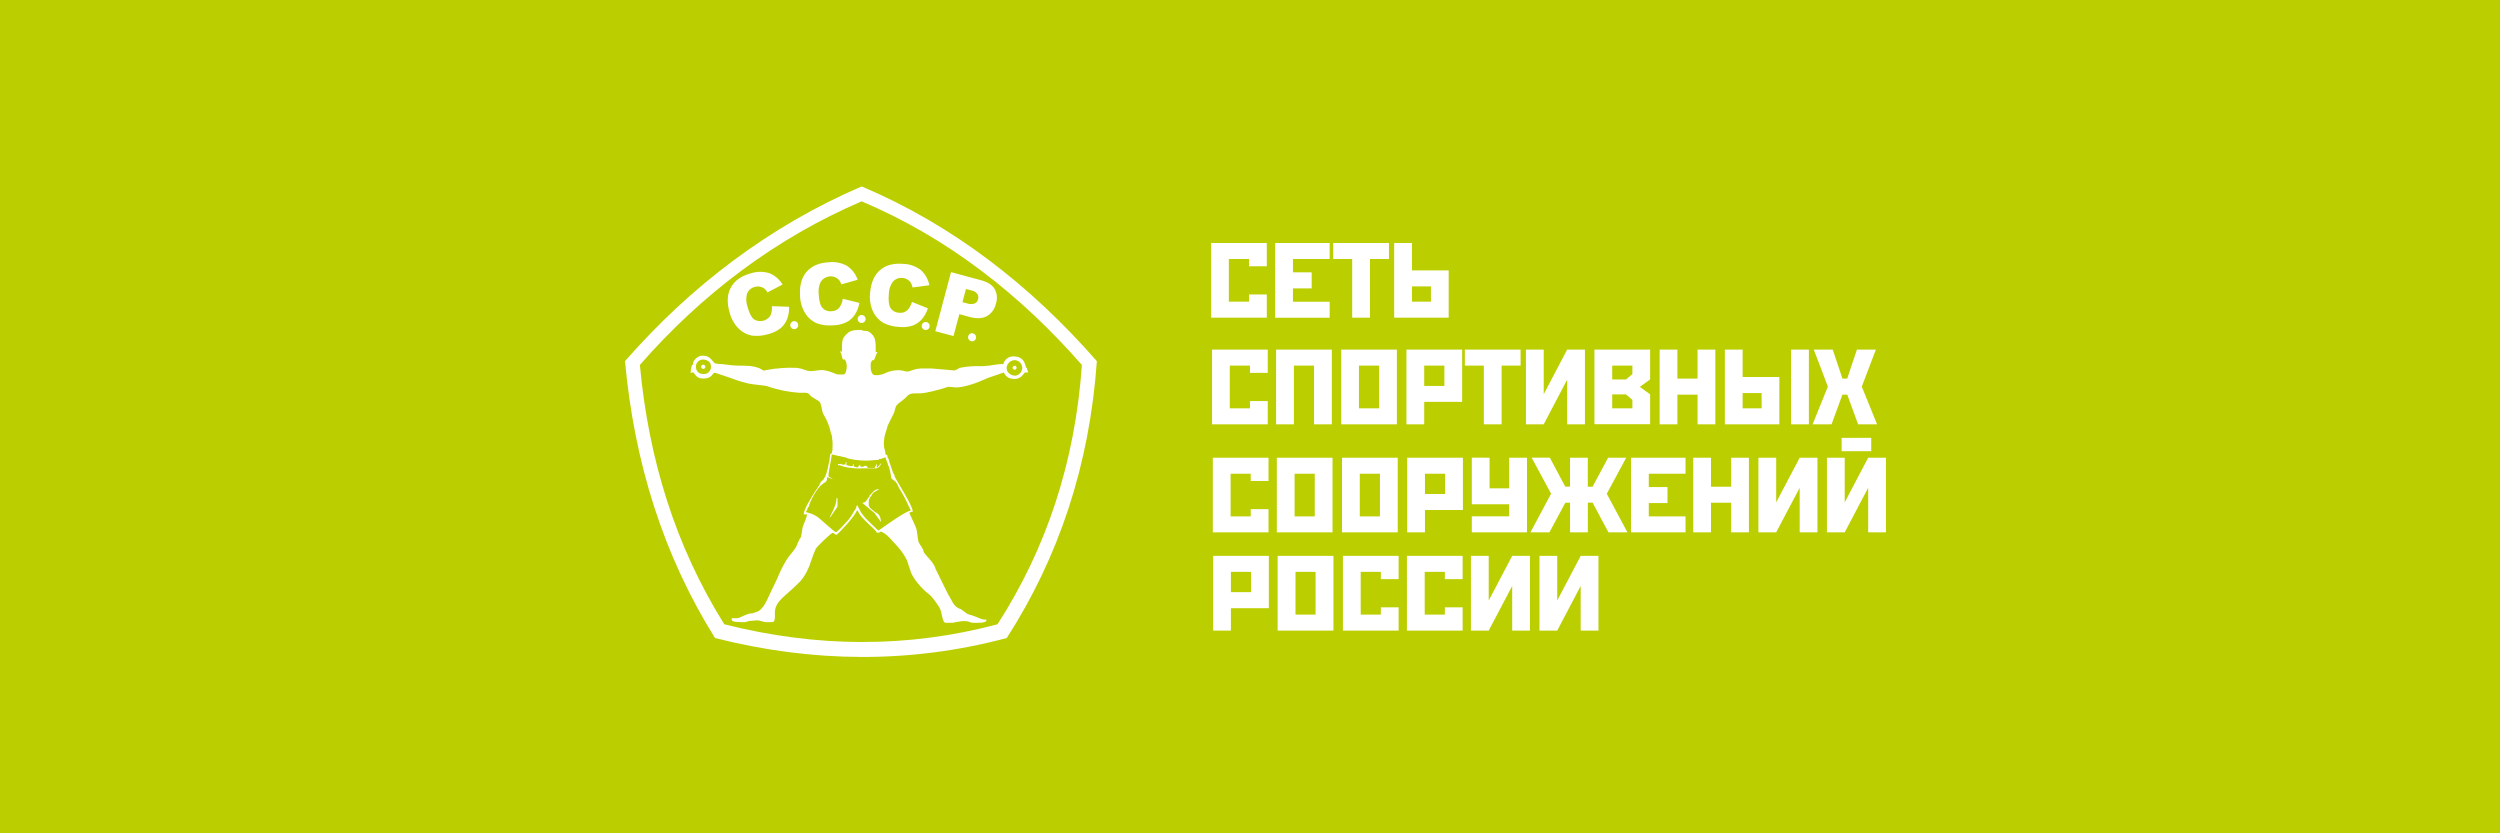<svg xmlns="http://www.w3.org/2000/svg" width="228" height="76" viewBox="0 0 228 76" fill="none">
  <rect width="228" height="76" fill="#BBCE00"/>
  <path fill-rule="evenodd" clip-rule="evenodd" d="M91.825 33.735C91.986 33.824 92.149 33.911 92.307 34.002L91.825 33.735ZM78.093 46.307C77.796 46.735 77.638 47.143 77.245 47.544C77.082 47.709 76.388 48.532 76.222 48.532C76.133 48.532 74.961 47.474 74.791 47.331C74.548 47.115 74.267 46.947 73.963 46.837C73.221 46.589 73.545 46.881 73.691 46.248L73.79 46.194V46.095C73.864 45.818 74.462 44.416 75.201 44.021C75.51 43.855 75.379 43.606 75.46 43.526L75.661 43.578L75.957 43.744L75.71 43.526L75.562 43.467V43.22L75.747 42.14L75.779 42.083V42.021L75.859 41.445L77.136 41.724C77.448 41.907 78.387 42.006 78.911 42.006H79.215L79.873 41.954H80.12L80.174 41.855H80.328L80.629 41.754L80.728 41.697L80.975 42.313V42.414L81.077 42.565C81.169 42.915 81.242 43.27 81.294 43.628C81.336 43.737 81.742 43.806 81.949 44.424C82.306 44.996 82.622 45.593 82.896 46.209L82.998 46.411L83.057 46.562C82.53 46.621 80.142 48.386 80.115 48.386C80.088 48.386 79.176 47.502 79.075 47.398C78.908 47.225 78.753 47.043 78.61 46.851C78.452 46.649 78.385 46.414 78.242 46.206V46.105C78.061 46.154 78.108 46.105 78.091 46.307H78.093ZM78.588 17C70.183 20.607 62.933 26.146 57 32.937C57.843 42.12 60.461 50.591 65.209 58.188C74.165 60.454 83.037 60.526 91.815 58.188C96.559 50.816 99.364 42.434 100.034 32.939C94.013 26.052 86.903 20.518 78.578 17H78.588ZM78.588 18.36C70.695 21.739 63.912 26.92 58.355 33.285C59.153 41.892 61.605 49.823 66.055 56.934C74.442 59.058 82.75 59.124 90.972 56.934C95.421 50.03 98.042 42.179 98.669 33.285C93.028 26.838 86.372 21.655 78.575 18.36H78.588ZM70.398 27.924L71.963 27.978C71.982 28.369 71.919 28.76 71.777 29.125C71.648 29.449 71.436 29.734 71.164 29.953C70.831 30.207 70.448 30.386 70.04 30.48C69.56 30.627 69.054 30.67 68.556 30.606C68.103 30.514 67.686 30.291 67.36 29.963C66.943 29.538 66.652 29.006 66.519 28.425C66.272 27.533 66.332 26.784 66.675 26.181C67.019 25.578 67.617 25.16 68.475 24.927C69.026 24.749 69.619 24.744 70.173 24.915C70.673 25.122 71.092 25.484 71.369 25.948L69.995 26.668C69.929 26.55 69.846 26.442 69.748 26.349C69.627 26.249 69.484 26.18 69.33 26.146C69.172 26.113 69.008 26.119 68.853 26.163C68.679 26.201 68.519 26.284 68.388 26.404C68.258 26.525 68.162 26.678 68.111 26.848C68.024 27.22 68.045 27.61 68.171 27.971C68.336 28.569 68.535 28.954 68.769 29.127C69.011 29.274 69.301 29.322 69.577 29.26C69.854 29.198 70.095 29.032 70.252 28.796C70.375 28.523 70.424 28.222 70.395 27.924H70.398ZM88.658 30.395C88.731 30.396 88.802 30.419 88.861 30.46C88.921 30.502 88.967 30.56 88.994 30.628C89.02 30.695 89.026 30.769 89.01 30.84C88.995 30.911 88.958 30.976 88.906 31.026C88.853 31.076 88.787 31.11 88.715 31.122C88.643 31.134 88.57 31.125 88.504 31.095C88.437 31.065 88.381 31.017 88.343 30.955C88.304 30.893 88.285 30.822 88.288 30.749C88.29 30.65 88.332 30.557 88.403 30.489C88.474 30.421 88.57 30.384 88.668 30.386L88.658 30.395ZM84.441 29.365C84.513 29.368 84.582 29.392 84.639 29.435C84.697 29.477 84.742 29.535 84.767 29.602C84.792 29.669 84.796 29.742 84.78 29.812C84.764 29.882 84.728 29.945 84.677 29.995C84.625 30.044 84.559 30.077 84.489 30.09C84.419 30.103 84.346 30.095 84.28 30.067C84.214 30.038 84.158 29.992 84.119 29.932C84.079 29.872 84.058 29.802 84.058 29.73C84.059 29.681 84.07 29.633 84.089 29.588C84.109 29.543 84.138 29.502 84.173 29.468C84.209 29.434 84.251 29.407 84.297 29.39C84.343 29.372 84.392 29.363 84.441 29.365ZM78.595 28.724C78.667 28.727 78.736 28.751 78.794 28.793C78.852 28.835 78.897 28.893 78.922 28.96C78.948 29.027 78.953 29.1 78.937 29.17C78.921 29.24 78.885 29.304 78.834 29.354C78.782 29.404 78.717 29.437 78.646 29.45C78.576 29.463 78.503 29.455 78.437 29.427C78.371 29.399 78.315 29.352 78.275 29.292C78.236 29.232 78.214 29.162 78.214 29.09C78.217 28.991 78.258 28.898 78.329 28.829C78.401 28.761 78.496 28.723 78.595 28.724ZM72.45 29.288C72.521 29.291 72.591 29.315 72.649 29.357C72.707 29.399 72.751 29.457 72.777 29.524C72.802 29.591 72.808 29.664 72.792 29.734C72.776 29.804 72.74 29.868 72.688 29.917C72.637 29.967 72.572 30 72.501 30.014C72.43 30.026 72.358 30.018 72.292 29.99C72.226 29.962 72.169 29.915 72.13 29.855C72.09 29.796 72.069 29.726 72.069 29.654C72.07 29.605 72.081 29.557 72.1 29.512C72.12 29.467 72.148 29.426 72.183 29.392C72.219 29.358 72.261 29.331 72.306 29.314C72.352 29.296 72.401 29.287 72.45 29.288ZM76.86 27.246L78.377 27.624C78.315 28.011 78.172 28.38 77.957 28.707C77.763 28.997 77.499 29.233 77.188 29.392C76.809 29.569 76.396 29.664 75.977 29.671C75.475 29.717 74.969 29.653 74.494 29.486C74.069 29.302 73.707 28.997 73.456 28.608C73.139 28.105 72.968 27.524 72.961 26.93C72.912 26.008 73.12 25.286 73.579 24.767C74.039 24.248 74.714 23.963 75.601 23.916C76.177 23.854 76.757 23.972 77.263 24.255C77.71 24.561 78.045 25.003 78.219 25.516L76.736 25.934C76.691 25.799 76.626 25.672 76.541 25.558C76.441 25.44 76.316 25.346 76.175 25.284C75.938 25.184 75.672 25.174 75.428 25.253C75.183 25.333 74.976 25.498 74.843 25.719C74.68 26.064 74.618 26.449 74.665 26.828C74.696 27.447 74.811 27.865 75.011 28.084C75.111 28.194 75.236 28.278 75.375 28.33C75.514 28.383 75.664 28.402 75.812 28.386C75.948 28.389 76.084 28.362 76.209 28.308C76.334 28.253 76.445 28.172 76.536 28.069C76.713 27.828 76.825 27.544 76.86 27.246ZM83.173 27.535L84.624 28.121C84.508 28.495 84.315 28.84 84.058 29.135C83.825 29.395 83.53 29.591 83.2 29.706C82.8 29.829 82.379 29.866 81.964 29.815C81.461 29.789 80.968 29.656 80.521 29.424C80.127 29.182 79.813 28.829 79.618 28.41C79.371 27.87 79.279 27.27 79.354 26.68C79.436 25.761 79.74 25.076 80.266 24.626C80.792 24.176 81.499 23.989 82.387 24.065C82.966 24.081 83.525 24.279 83.986 24.631C84.386 24.996 84.657 25.481 84.757 26.013L83.225 26.218C83.202 26.083 83.157 25.953 83.091 25.832C83.014 25.696 82.903 25.581 82.77 25.499C82.633 25.414 82.478 25.364 82.318 25.353C82.142 25.329 81.964 25.353 81.801 25.421C81.638 25.49 81.496 25.601 81.391 25.743C81.181 26.063 81.066 26.436 81.059 26.819C81.008 27.433 81.064 27.863 81.228 28.109C81.311 28.23 81.422 28.33 81.55 28.402C81.679 28.473 81.822 28.515 81.969 28.522C82.104 28.543 82.242 28.535 82.373 28.499C82.504 28.462 82.626 28.397 82.731 28.309C82.943 28.094 83.096 27.828 83.173 27.535ZM86.733 24.816L89.474 25.558C90.072 25.719 90.48 25.981 90.71 26.349C90.822 26.552 90.89 26.776 90.911 27.008C90.931 27.239 90.903 27.471 90.829 27.691C90.779 27.93 90.679 28.155 90.537 28.352C90.394 28.549 90.211 28.714 90.001 28.836C89.595 29.053 89.059 29.083 88.394 28.898L87.492 28.65L86.958 30.648L85.299 30.205L86.733 24.816ZM87.773 27.558L88.097 26.356L88.567 26.482C88.798 26.517 89.007 26.64 89.148 26.826C89.188 26.898 89.213 26.976 89.222 27.058C89.231 27.14 89.224 27.222 89.2 27.301C89.18 27.382 89.143 27.459 89.09 27.524C89.037 27.589 88.969 27.641 88.893 27.676C88.661 27.756 88.408 27.752 88.179 27.664L87.773 27.558ZM92.539 33.354C92.575 33.356 92.609 33.368 92.637 33.388C92.666 33.409 92.688 33.438 92.701 33.471C92.713 33.504 92.716 33.54 92.708 33.574C92.7 33.609 92.682 33.64 92.657 33.665C92.631 33.689 92.599 33.706 92.564 33.712C92.529 33.719 92.494 33.715 92.461 33.701C92.429 33.687 92.401 33.664 92.381 33.634C92.362 33.605 92.351 33.57 92.351 33.535C92.352 33.511 92.357 33.487 92.367 33.465C92.376 33.442 92.39 33.422 92.408 33.405C92.425 33.389 92.446 33.375 92.468 33.367C92.491 33.358 92.515 33.354 92.539 33.354ZM64.134 33.263C64.159 33.262 64.185 33.267 64.208 33.276C64.232 33.285 64.254 33.298 64.272 33.316C64.29 33.333 64.305 33.354 64.315 33.377C64.326 33.401 64.331 33.425 64.332 33.451C64.332 33.499 64.313 33.545 64.28 33.579V33.602H64.253C64.229 33.621 64.201 33.634 64.171 33.64C64.141 33.646 64.11 33.645 64.081 33.636C64.052 33.628 64.025 33.613 64.003 33.592C63.981 33.571 63.964 33.545 63.954 33.516C63.944 33.487 63.941 33.457 63.945 33.427C63.949 33.396 63.961 33.368 63.978 33.343C63.996 33.318 64.019 33.298 64.046 33.284C64.073 33.27 64.104 33.263 64.134 33.263ZM88.213 55.978L87.623 55.55C86.933 55.367 86.799 54.677 86.458 54.185L85.321 51.877C85.173 51.244 84.305 50.591 84.228 50.297C84.228 50.015 83.843 49.682 83.754 49.353C83.692 49.126 83.643 48.441 83.576 48.226C83.509 48.011 82.943 46.817 82.943 46.814C82.943 46.71 83.131 46.673 83.247 46.663C83.247 46.117 81.863 44.018 81.576 43.423V43.319L81.47 43.17L81.067 42.006V41.902L80.963 41.752L80.909 41.504L80.76 41.443C80.76 41.121 80.607 40.899 80.607 40.533C80.607 39.673 80.817 39.433 80.963 38.803L81.163 38.397L81.467 37.789L81.569 37.542C81.707 36.951 81.764 36.919 82.197 36.6C82.884 36.106 82.711 35.871 83.544 35.871H83.947C84.441 35.871 85.991 35.453 86.476 35.275C87.042 35.29 87.086 35.399 87.776 35.275C88.458 35.131 89.122 34.91 89.753 34.615L90.107 34.464L91.491 33.992L91.563 33.968C91.562 33.977 91.562 33.986 91.563 33.995C91.648 34.195 91.802 34.358 91.995 34.457C92.185 34.535 92.389 34.569 92.594 34.558C93.142 34.541 93.353 34.064 93.476 33.968H93.78L93.723 33.817L93.671 33.666V33.569L93.573 33.513C93.427 32.887 93.187 32.502 92.408 32.502C92.201 32.501 92 32.569 91.836 32.696C91.672 32.822 91.554 32.999 91.501 33.199C91.282 33.199 91.063 33.215 90.846 33.248C90.412 33.333 89.971 33.384 89.528 33.399C88.85 33.362 88.169 33.414 87.504 33.552L87.353 33.654L87.051 33.785L84.923 33.602H84.164C83.786 33.598 83.41 33.67 83.059 33.812C82.962 33.855 82.859 33.88 82.753 33.886H82.694C82.462 33.826 82.227 33.783 81.989 33.757C81.712 33.759 81.436 33.796 81.168 33.869C81.033 33.904 80.902 33.951 80.775 34.01C80.573 34.111 80.355 34.178 80.13 34.21H79.762C79.616 34.21 79.514 34.034 79.455 33.844C79.425 33.749 79.409 33.651 79.408 33.552V33.349C79.397 33.258 79.405 33.166 79.432 33.078C79.459 32.99 79.504 32.909 79.564 32.84C79.589 32.818 79.608 32.9 79.643 32.875C79.816 32.746 79.799 32.561 79.89 32.38L80.019 32.133C79.967 32.064 79.917 32.133 79.865 32.133V32.034C79.865 31.451 79.865 31.07 79.732 30.781C79.603 30.518 79.385 30.31 79.117 30.193L78.785 30.168C78.681 30.168 78.627 30.091 78.538 30.089C78.024 30.089 77.626 30.089 77.28 30.4C77.154 30.507 77.044 30.63 76.951 30.766C76.795 31.014 76.788 31.285 76.788 31.881V32.084C76.667 31.983 76.672 32.054 76.627 32.084L76.711 32.237L76.842 32.731C76.956 32.907 76.934 32.731 77.001 32.751C77.054 32.809 77.102 32.873 77.141 32.942C77.246 33.223 77.254 33.531 77.164 33.817C77.164 33.846 77.164 33.876 77.144 33.906C77.109 34.034 77.045 34.153 76.897 34.153H76.474C76.389 34.15 76.305 34.133 76.227 34.101L75.98 34C75.754 33.902 75.517 33.831 75.275 33.787C75.157 33.763 75.037 33.75 74.917 33.748C74.797 33.749 74.678 33.759 74.561 33.777C74.361 33.814 74.16 33.838 73.958 33.849C73.795 33.845 73.634 33.817 73.481 33.765C73.197 33.645 72.897 33.571 72.591 33.545C71.721 33.515 70.852 33.576 69.995 33.728L69.651 33.802L69.501 33.715L69.286 33.594C68.63 33.332 68.013 33.347 67.308 33.347C66.872 33.334 66.438 33.292 66.008 33.221C65.854 33.205 65.7 33.197 65.546 33.199L65.298 33.147C65.088 33.127 65.298 33.174 65.147 33.097C64.764 32.655 64.653 32.437 64.035 32.437C63.672 32.437 63.17 32.835 63.197 33.243C63.197 33.285 63.113 33.275 63.091 33.33C63.033 33.55 62.994 33.775 62.975 34.002C63.106 34.002 63.247 33.958 63.195 33.935C63.392 34.103 63.489 34.472 63.983 34.514C64.478 34.556 64.851 34.427 65.046 34.059L65.147 34.007H65.249L66.717 34.501C67.249 34.71 67.796 34.875 68.354 34.996C68.695 35.075 69.775 35.149 69.956 35.216C70.916 35.558 71.921 35.763 72.939 35.824C73.401 35.824 73.681 35.775 73.834 35.987C73.945 36.197 74.506 36.457 74.692 36.593C74.939 36.778 74.939 37.539 75.1 37.784C75.423 38.301 75.65 38.872 75.772 39.47L75.873 39.774L75.928 40.335V40.741C75.938 40.946 75.913 41.152 75.854 41.349L75.725 41.398C75.725 41.398 75.668 41.828 75.636 41.999C75.636 42.021 75.676 42.038 75.671 42.061C75.666 42.083 75.624 42.061 75.599 42.192C75.515 42.642 75.428 42.948 75.401 43.049C75.346 43.286 75.248 43.51 75.112 43.712C75.048 43.806 74.964 43.828 74.889 43.922C74.815 44.016 74.761 44.187 74.682 44.303C74.385 44.75 73.295 46.359 73.295 46.916H73.599C73.572 47.244 73.3 47.736 73.204 48.09C73.144 48.312 73.122 48.661 73.063 48.896C72.996 49.172 72.892 49.143 72.84 49.346L72.739 49.548C72.625 50.043 72.037 50.562 71.75 51.031C71.426 51.557 71.148 52.109 70.919 52.682L70.465 53.644L70.363 53.847C70.049 54.447 69.676 55.651 68.947 55.824L68.643 55.926C68.074 55.938 67.489 56.381 67.227 56.381H66.732V56.534C66.732 56.781 67.721 56.736 67.995 56.736L68.299 56.635L68.957 56.583C69.31 56.546 69.567 56.736 69.869 56.736H70.425C70.672 56.736 70.672 56.378 70.672 56.129C70.643 55.854 70.678 55.577 70.774 55.318C71.001 54.722 71.763 54.188 72.203 53.763C72.853 53.14 73.105 53.006 73.574 52.146C73.745 51.811 73.885 51.461 73.995 51.1C74.111 50.736 74.249 50.379 74.407 50.03C74.531 49.842 75.782 48.589 75.967 48.589C75.967 48.589 76.215 48.764 76.271 48.792C76.622 48.544 78.031 46.985 78.143 46.567H78.244C78.402 47.244 79.878 48.263 79.974 48.591C80.348 48.591 80.184 48.493 80.276 48.493C80.77 48.493 81.537 49.526 81.883 49.872C82.216 50.244 82.497 50.66 82.718 51.108L83.01 51.993C83.171 52.682 84.122 53.75 84.664 54.148C85.049 54.433 85.38 54.962 85.652 55.362C85.947 55.805 85.9 56.801 86.253 56.801H86.861C87.161 56.733 87.465 56.682 87.771 56.65H88.075C88.374 56.65 88.49 56.801 88.733 56.801C88.975 56.801 89.949 56.843 89.949 56.598V56.549C90.005 56.4 89.884 56.655 89.207 56.329C88.885 56.196 88.555 56.083 88.218 55.992L88.213 55.978ZM64.339 34.099C63.815 34.168 63.496 33.928 63.472 33.5C63.461 33.405 63.471 33.308 63.503 33.217C63.534 33.126 63.586 33.044 63.654 32.976C63.722 32.908 63.805 32.856 63.895 32.825C63.986 32.793 64.083 32.782 64.178 32.793C64.732 32.86 64.863 33.181 64.836 33.535C64.822 33.669 64.767 33.795 64.678 33.896C64.59 33.997 64.472 34.069 64.342 34.101L64.339 34.099ZM80.269 47.524L80.367 47.581L80.32 47.422C80.316 47.269 80.267 47.12 80.18 46.993C80.092 46.867 79.969 46.77 79.826 46.713C79.72 46.621 79.425 46.379 79.332 46.307C79.275 46.092 79.23 46.221 79.23 46.06V45.707C79.231 45.597 79.267 45.491 79.332 45.403L79.636 44.945C79.772 44.854 80.098 44.676 80.192 44.592C80.074 44.592 79.958 44.62 79.853 44.672C79.748 44.725 79.657 44.802 79.586 44.896L79.292 45.212V45.301C79.045 45.477 79.045 45.848 78.635 45.858L79.24 46.364L79.734 46.77L80.291 47.529L80.269 47.524ZM75.715 47.064L75.658 47.212L75.765 47.113L76.38 46.206V45.544V45.442H76.279V45.596C76.237 46.107 75.918 46.656 75.723 47.064H75.715ZM78.499 42.713H79.915C80.031 42.684 80.135 42.621 80.216 42.534C80.296 42.446 80.35 42.336 80.37 42.219L80.043 42.604L79.964 42.622V42.268L79.769 42.676H79.156C79.117 42.619 79.037 42.474 78.953 42.474C78.803 42.474 78.817 42.575 78.6 42.575C78.454 42.575 78.506 42.56 78.447 42.474V42.367L78.345 42.468L78.204 42.632L77.942 42.57L77.844 42.511V42.318H77.792C77.792 42.513 77.792 42.478 77.641 42.52L77.394 42.468L77.191 42.419V42.12H77.151L77.092 42.367H76.739V42.271L76.637 42.323H76.422V42.424H76.575C77.02 42.637 77.811 42.726 78.499 42.726V42.713ZM91.805 33.5V33.602C91.805 33.647 91.812 33.692 91.825 33.735C91.855 33.834 91.907 33.924 91.978 34C92.053 34.08 92.144 34.144 92.245 34.189C92.345 34.234 92.454 34.259 92.564 34.262H92.613C92.782 34.233 92.936 34.147 93.049 34.017C93.162 33.888 93.226 33.724 93.231 33.552C93.227 33.365 93.151 33.188 93.019 33.055C92.887 32.923 92.709 32.847 92.522 32.843C92.346 32.855 92.179 32.926 92.048 33.046C91.918 33.165 91.832 33.326 91.805 33.5Z" fill="white"/>
  <path fill-rule="evenodd" clip-rule="evenodd" d="M115.531 22.162V24.282H113.909V23.62H112.07V27.513H113.909V26.853H115.531V28.974H110.456V22.162H115.531ZM172 48.547V41.744H170.378L168.238 45.811V41.744H166.616V48.547H168.238L170.378 44.488V48.547H172ZM170.656 41.151V39.935H167.956V41.151H170.656ZM135.85 41.744V44.538H137.633V41.744H139.262V48.547H134.229V47.089H137.633V45.989H134.229V41.737L135.85 41.744ZM115.689 41.744V43.865H114.067V43.203H112.231V47.096H114.067V46.434H115.689V48.547H110.609V41.744H115.689ZM115.719 55.469V50.698H110.636V57.513H112.258V55.469H115.719ZM114.097 54.005H112.258V52.156H114.097V54.005ZM121.61 57.511V50.698H116.52V57.511H121.61ZM119.981 56.049H118.149L118.151 52.156H119.981V56.049ZM127.554 50.698V52.819H125.933V52.156H124.096V56.049H125.933V55.387H127.554V57.511H122.475V50.698H127.554ZM133.393 52.819V50.698H128.311V57.511H133.393V55.387H131.772V56.049H129.933V52.156H131.772V52.819H133.393ZM139.534 50.698V57.511H137.912V53.442L135.771 57.511H134.15V50.698H135.771V54.767L137.912 50.698H139.534ZM145.78 57.511V50.698H144.158L142.018 54.767V50.698H140.399V57.511H142.018L144.158 53.442V57.511H145.78ZM121.528 48.547V41.744H116.446V48.547H121.528ZM119.906 47.096H118.067V43.203H119.906V47.096ZM127.473 41.744V48.547H122.391V41.744H127.473ZM124.012 47.096H125.851V43.203H124.012V47.096ZM133.418 46.513V41.744H128.336V48.547H129.957V46.513H133.418ZM131.794 45.052H129.957V43.203H131.794V45.052ZM143.19 48.547H144.811V45.843H145.244L146.692 48.547H148.423L146.539 45.032L148.312 41.744H146.658L145.241 44.392H144.809V41.744H143.187V44.384H142.754L141.341 41.737H139.684L141.459 45.025L139.578 48.547H141.308L142.757 45.85H143.19V48.547ZM153.72 41.744V43.203H150.368V44.419H152.076V45.88H150.368V47.096H153.72V48.547H148.747V41.744H153.72ZM156.044 44.392V41.744H154.422V48.547H156.044V45.85H157.88V48.547H159.502V41.744H157.88V44.392H156.044ZM165.751 41.744V48.547H164.13V44.488L161.989 48.547H160.367V41.744H161.989V45.811L164.13 41.744H165.751ZM121.266 23.62V22.162H116.295V28.977H121.266V27.516H117.917V26.3H119.624V24.839H117.917V23.62H121.266ZM126.672 22.162V23.62H124.942V28.974H123.32V23.62H121.59V22.162H126.672ZM127.149 22.162V23.62V28.974H132.12V24.663H128.771V22.162H127.149ZM130.501 27.513H128.771V26.122H130.501V27.513ZM115.62 31.884V34.005H113.998V33.345H112.159V37.238H113.998V36.576H115.62V38.697H110.54V31.884H115.62ZM121.464 38.697V31.884H116.381V38.697H118.003V33.345H119.842V38.697H121.464ZM127.396 31.884V38.697H122.321V31.884H127.396ZM123.936 37.238H125.775V33.345H123.936V37.238ZM133.349 36.652V31.884H128.266V38.697H129.888V36.652H133.349ZM131.727 35.199H129.888V33.345H131.727V35.199ZM138.678 31.884V33.345H136.948V38.697H135.326V33.345H133.596V31.884H138.678ZM144.547 38.697V31.884H142.925L140.787 35.953V31.884H139.165V38.697H140.787L142.925 34.628V38.697H144.547ZM150.494 31.884V34.603L149.553 35.283L150.494 35.965V38.684H145.412V31.884H150.494ZM147.033 33.345V34.61H148.289L148.873 34.116V33.345H147.033ZM147.033 37.238H148.873V36.467L148.289 35.972H147.033V37.238ZM152.979 34.531V31.884H151.36V38.697H152.979V35.992H154.818V38.697H156.439V31.884H154.818V34.531H152.979ZM157.307 33.345V31.884H158.929V34.385H162.276V38.697H157.307V33.345ZM158.929 37.238H160.659V35.846H158.929V37.238ZM164.97 31.884V38.697H163.349V31.884H164.97ZM167.039 38.697L168.028 35.992H168.47L169.459 38.697H171.189L169.795 35.261L171.081 31.884H169.35L168.465 34.531H168.033L167.145 31.884H165.415L165.976 33.345L166.7 35.261L165.309 38.697H167.039Z" fill="white"/>
</svg>